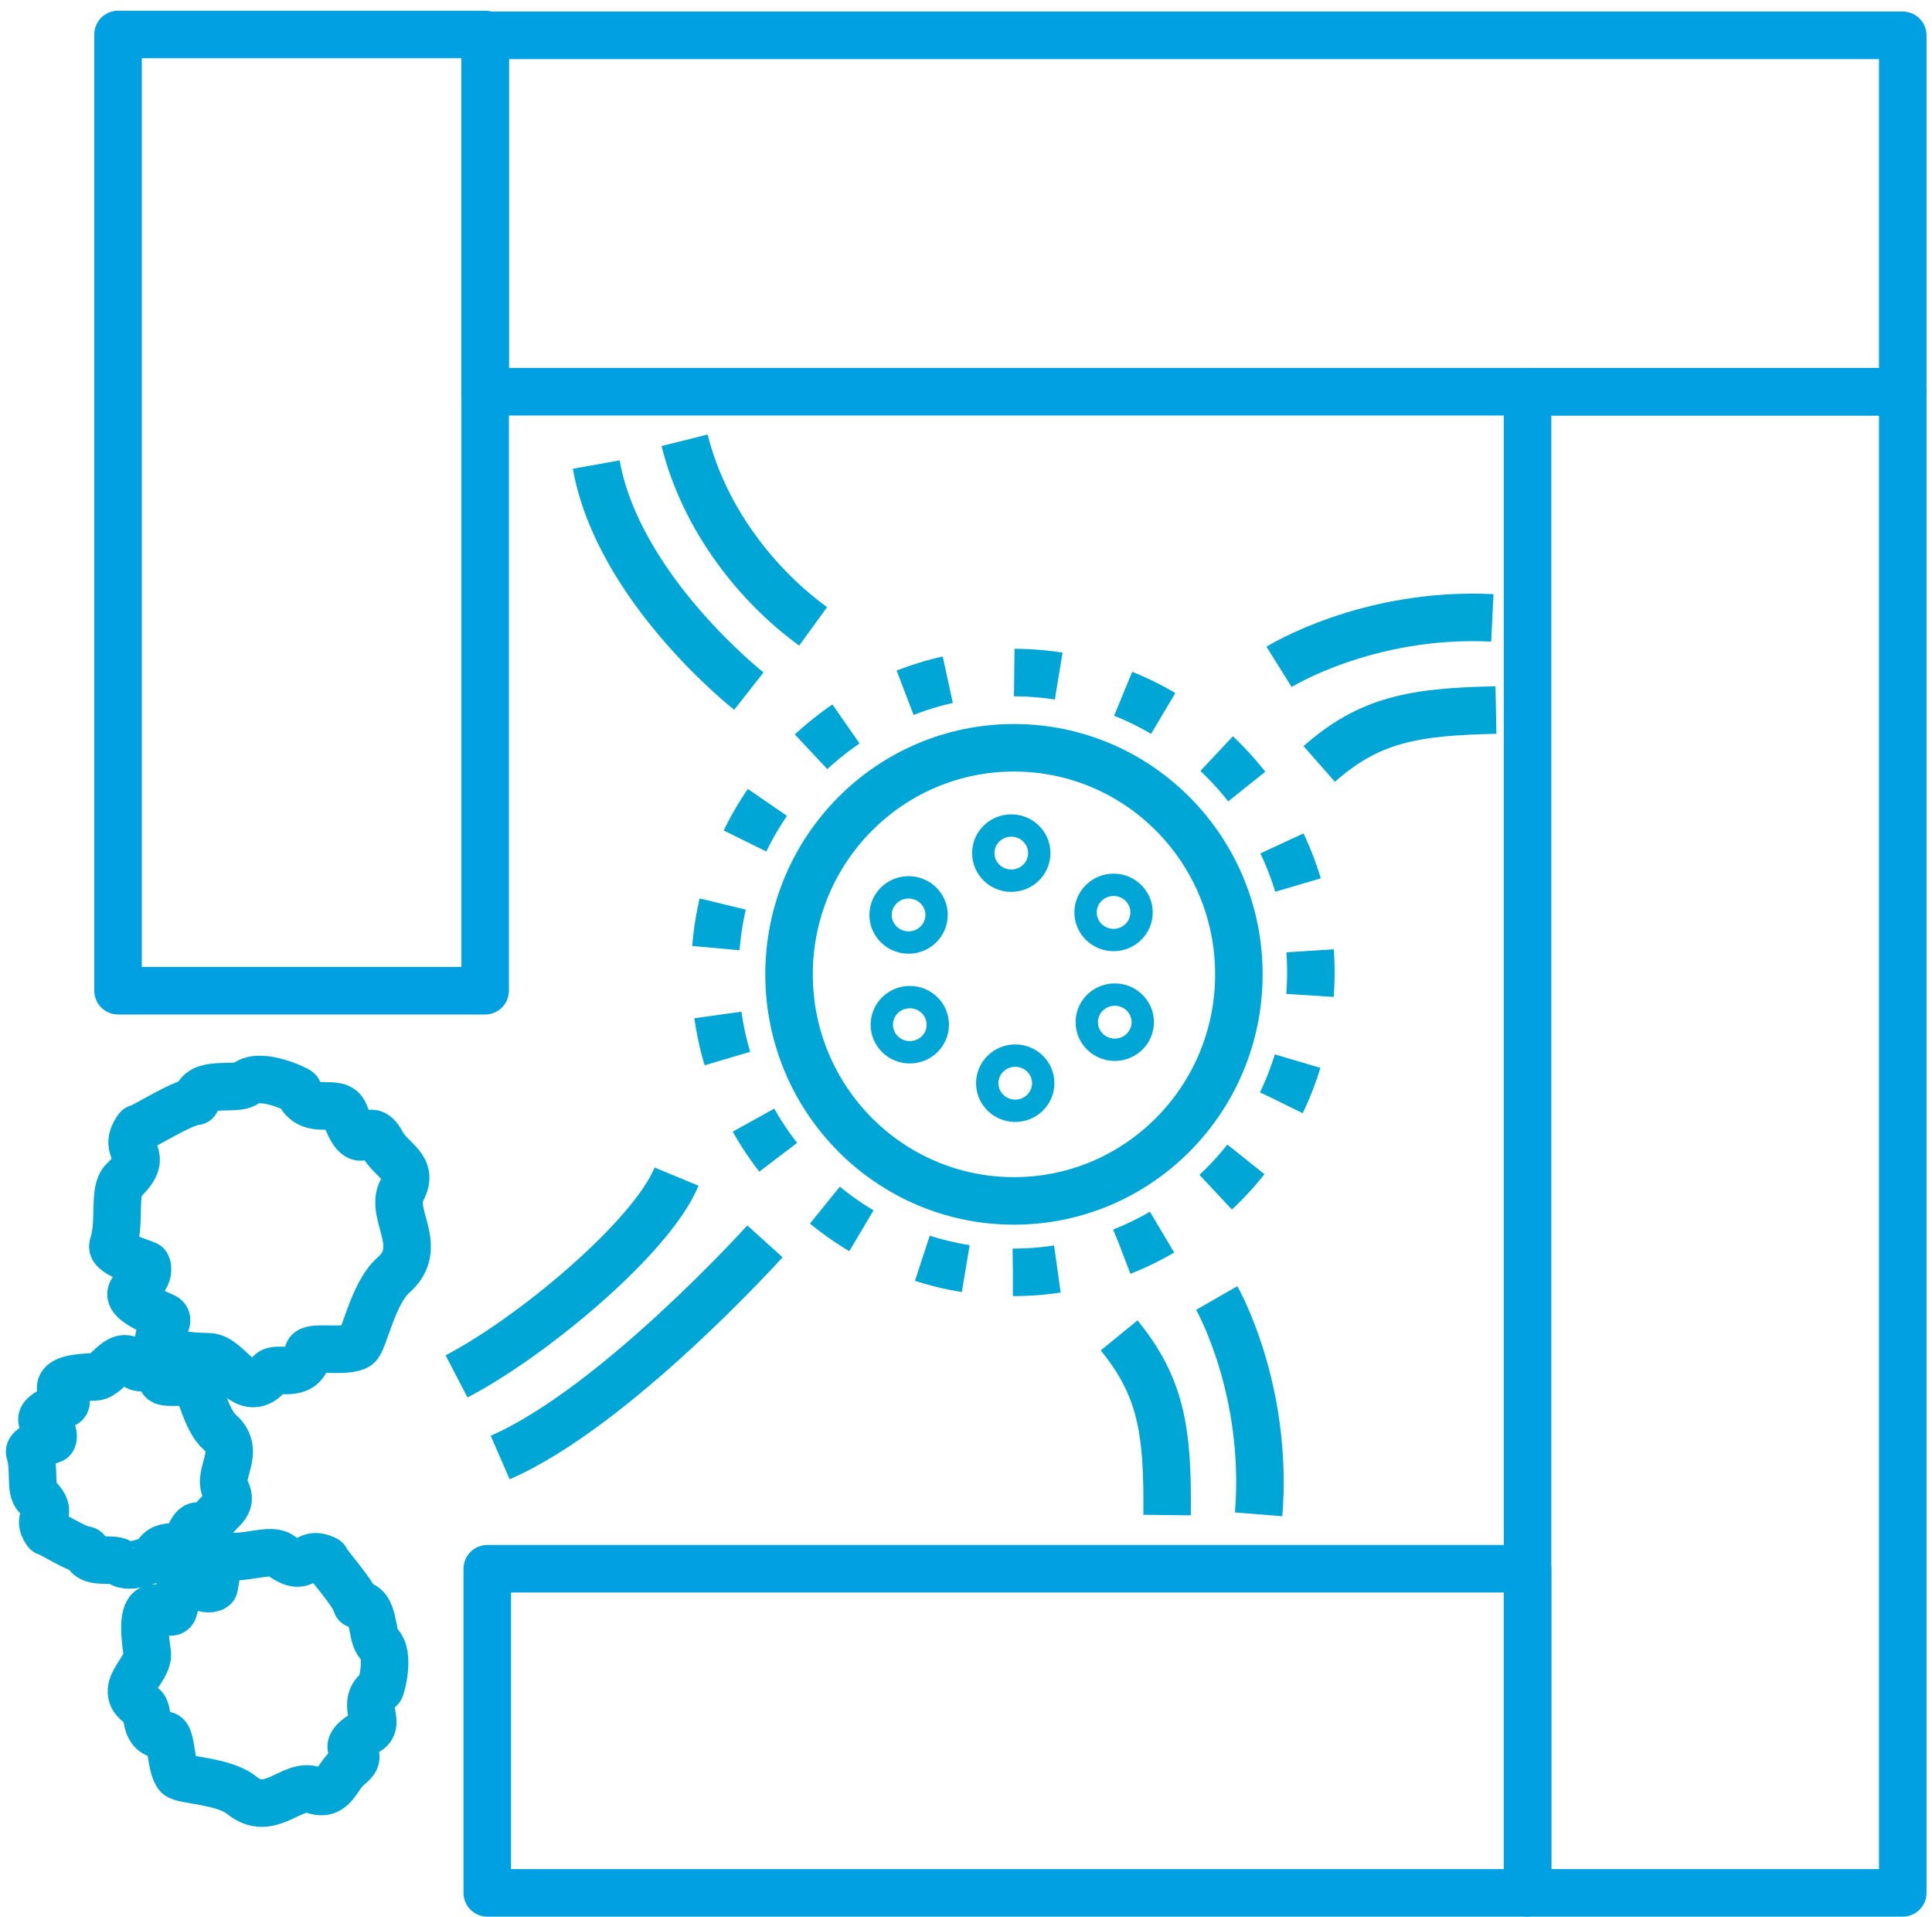 <svg width="122" height="121" viewBox="0 0 122 121" fill="none" xmlns="http://www.w3.org/2000/svg">
<path d="M30.636 2.176H7.455V62.547H30.636V2.176Z" stroke="#00A0E3" stroke-width="3" stroke-miterlimit="22.926" stroke-linecap="round" stroke-linejoin="round"/>
<path d="M120.153 2.23H30.637V24.731H120.153V2.23Z" stroke="#00A0E3" stroke-width="3" stroke-miterlimit="22.926" stroke-linecap="round" stroke-linejoin="round"/>
<path d="M120.153 24.731H96.461V119.501H120.153V24.731Z" stroke="#00A0E3" stroke-width="3" stroke-miterlimit="22.926" stroke-linecap="round" stroke-linejoin="round"/>
<path d="M96.461 99.039H30.769V119.501H96.461V99.039Z" stroke="#00A0E3" stroke-width="3" stroke-miterlimit="22.926" stroke-linecap="round" stroke-linejoin="round"/>
<path d="M64.029 75.816C71.873 75.816 78.232 69.412 78.232 61.512C78.232 53.612 71.873 47.209 64.029 47.209C56.185 47.209 49.826 53.612 49.826 61.512C49.826 69.412 56.185 75.816 64.029 75.816Z" stroke="#00A6D6" stroke-width="3" stroke-miterlimit="22.926" stroke-linejoin="round"/>
<path d="M63.859 55.6C64.836 55.6 65.627 54.82 65.627 53.858C65.627 52.896 64.836 52.117 63.859 52.117C62.883 52.117 62.091 52.896 62.091 53.858C62.091 54.82 62.883 55.6 63.859 55.6Z" stroke="#00A6D6" stroke-width="1.411" stroke-miterlimit="22.926" stroke-linejoin="round"/>
<path d="M70.318 59.344C71.295 59.344 72.086 58.564 72.086 57.602C72.086 56.641 71.295 55.861 70.318 55.861C69.341 55.861 68.55 56.641 68.55 57.602C68.55 58.564 69.341 59.344 70.318 59.344Z" stroke="#00A6D6" stroke-width="1.411" stroke-miterlimit="22.926" stroke-linejoin="round"/>
<path d="M70.394 66.273C71.371 66.273 72.163 65.493 72.163 64.532C72.163 63.57 71.371 62.79 70.394 62.79C69.418 62.79 68.626 63.57 68.626 64.532C68.626 65.493 69.418 66.273 70.394 66.273Z" stroke="#00A6D6" stroke-width="1.411" stroke-miterlimit="22.926" stroke-linejoin="round"/>
<path d="M64.109 70.126C65.086 70.126 65.877 69.346 65.877 68.384C65.877 67.422 65.086 66.643 64.109 66.643C63.133 66.643 62.341 67.422 62.341 68.384C62.341 69.346 63.133 70.126 64.109 70.126Z" stroke="#00A6D6" stroke-width="1.411" stroke-miterlimit="22.926" stroke-linejoin="round"/>
<path d="M57.375 59.504C58.351 59.504 59.143 58.724 59.143 57.762C59.143 56.8 58.351 56.02 57.375 56.02C56.398 56.02 55.606 56.8 55.606 57.762C55.606 58.724 56.398 59.504 57.375 59.504Z" stroke="#00A6D6" stroke-width="1.411" stroke-miterlimit="22.926" stroke-linejoin="round"/>
<path d="M57.451 66.433C58.428 66.433 59.219 65.653 59.219 64.691C59.219 63.729 58.428 62.95 57.451 62.95C56.474 62.95 55.683 63.729 55.683 64.691C55.683 65.653 56.474 66.433 57.451 66.433Z" stroke="#00A6D6" stroke-width="1.411" stroke-miterlimit="22.926" stroke-linejoin="round"/>
<path d="M63.961 80.326C74.353 80.326 82.778 71.85 82.778 61.393C82.778 50.936 74.353 42.459 63.961 42.459C53.569 42.459 45.145 50.936 45.145 61.393C45.145 71.85 53.569 80.326 63.961 80.326Z" stroke="#00A6D6" stroke-width="3" stroke-miterlimit="22.926" stroke-linejoin="round" stroke-dasharray="2.82 4.23"/>
<path fill-rule="evenodd" clip-rule="evenodd" d="M3.334 90.851C3.611 89.725 1.199 89.898 4.064 88.645C4.698 88.368 2.184 87.009 5.988 86.928C6.872 86.909 7.553 84.911 8.61 86.24C8.87 86.566 10.039 85.918 10.231 87.099C10.286 87.433 11.859 87.085 12.343 87.393C12.62 87.569 12.998 89.65 13.886 90.426C15.269 91.636 13.692 93.041 14.248 94.059C14.794 95.058 13.809 95.293 13.385 96.079C12.741 97.274 12.566 95.267 11.806 97.318C11.518 98.096 10.31 97.141 9.808 98.314C9.786 98.365 8.202 99.128 7.572 98.636C7.127 98.287 5.538 98.832 5.427 97.863C4.818 97.821 3.147 96.725 2.938 96.715C2.181 95.679 3.563 95.656 2.33 94.48C1.869 94.04 2.217 92.733 1.877 91.695C1.752 91.314 3.319 90.912 3.334 90.851V90.851Z" stroke="#00A6D6" stroke-width="3" stroke-miterlimit="22.926" stroke-linejoin="round"/>
<path fill-rule="evenodd" clip-rule="evenodd" d="M9.283 79.874C9.692 81.534 6.136 81.278 10.361 83.126C11.295 83.535 7.587 85.54 13.198 85.659C14.502 85.687 15.507 88.633 17.064 86.674C17.448 86.192 19.173 87.148 19.456 85.407C19.536 84.915 21.856 85.428 22.57 84.973C22.978 84.714 23.536 81.644 24.845 80.5C26.884 78.716 24.559 76.644 25.38 75.143C26.185 73.67 24.732 73.323 24.107 72.164C23.156 70.401 22.898 73.361 21.777 70.336C21.353 69.19 19.572 70.597 18.831 68.868C18.798 68.792 16.463 67.666 15.534 68.393C14.877 68.907 12.534 68.105 12.371 69.532C11.473 69.594 9.008 71.211 8.699 71.226C7.584 72.754 9.621 72.788 7.803 74.522C7.123 75.171 7.637 77.099 7.135 78.629C6.951 79.191 9.261 79.783 9.283 79.874V79.874Z" stroke="#00A6D6" stroke-width="3" stroke-miterlimit="22.926" stroke-linejoin="round"/>
<path fill-rule="evenodd" clip-rule="evenodd" d="M13.508 100.219C12.194 100.805 11.884 97.789 10.975 101.598C10.774 102.44 8.572 99.629 9.296 104.345C9.465 105.441 7.175 106.714 9.024 107.732C9.478 107.982 8.941 109.567 10.422 109.548C10.842 109.543 10.758 111.562 11.238 112.093C11.512 112.396 14.133 112.414 15.271 113.342C17.046 114.788 18.419 112.537 19.78 113.004C21.117 113.462 21.191 112.195 22.058 111.501C23.376 110.447 20.891 110.665 23.228 109.283C24.114 108.759 22.688 107.474 24.01 106.6C24.068 106.562 24.657 104.441 23.919 103.77C23.398 103.295 23.718 101.215 22.513 101.288C22.33 100.545 20.632 98.718 20.574 98.462C19.147 97.752 19.418 99.463 17.717 98.194C17.08 97.72 15.561 98.433 14.222 98.238C13.73 98.166 13.579 100.187 13.508 100.219V100.219Z" stroke="#00A6D6" stroke-width="3" stroke-miterlimit="22.926" stroke-linejoin="round"/>
<path d="M43.231 27.796C44.511 32.919 47.943 37.071 51.347 39.545" stroke="#00A6D6" stroke-width="3" stroke-miterlimit="22.926" stroke-linejoin="round"/>
<path d="M37.651 29.329C39.05 37.167 47.289 43.632 47.289 43.632" stroke="#00A6D6" stroke-width="3" stroke-miterlimit="22.926" stroke-linejoin="round"/>
<path d="M94.466 44.827C89.222 44.931 86.464 45.446 83.304 48.23" stroke="#00A6D6" stroke-width="3" stroke-miterlimit="22.926" stroke-linejoin="round"/>
<path d="M94.238 39.007C86.34 38.617 80.768 42.1 80.768 42.1" stroke="#00A6D6" stroke-width="3" stroke-miterlimit="22.926" stroke-linejoin="round"/>
<path d="M73.697 95.649C73.759 90.367 73.334 87.574 70.67 84.306" stroke="#00A6D6" stroke-width="3" stroke-miterlimit="22.926" stroke-linejoin="round"/>
<path d="M79.48 95.602C80.115 87.664 76.833 81.946 76.833 81.946" stroke="#00A6D6" stroke-width="3" stroke-miterlimit="22.926" stroke-linejoin="round"/>
<path d="M28.83 86.894C33.491 84.471 41.108 78.185 42.724 74.283" stroke="#00A6D6" stroke-width="3" stroke-miterlimit="22.926" stroke-linejoin="round"/>
<path d="M31.584 92.016C38.843 88.857 48.304 78.37 48.304 78.37" stroke="#00A6D6" stroke-width="3" stroke-miterlimit="22.926" stroke-linejoin="round"/>
</svg>
